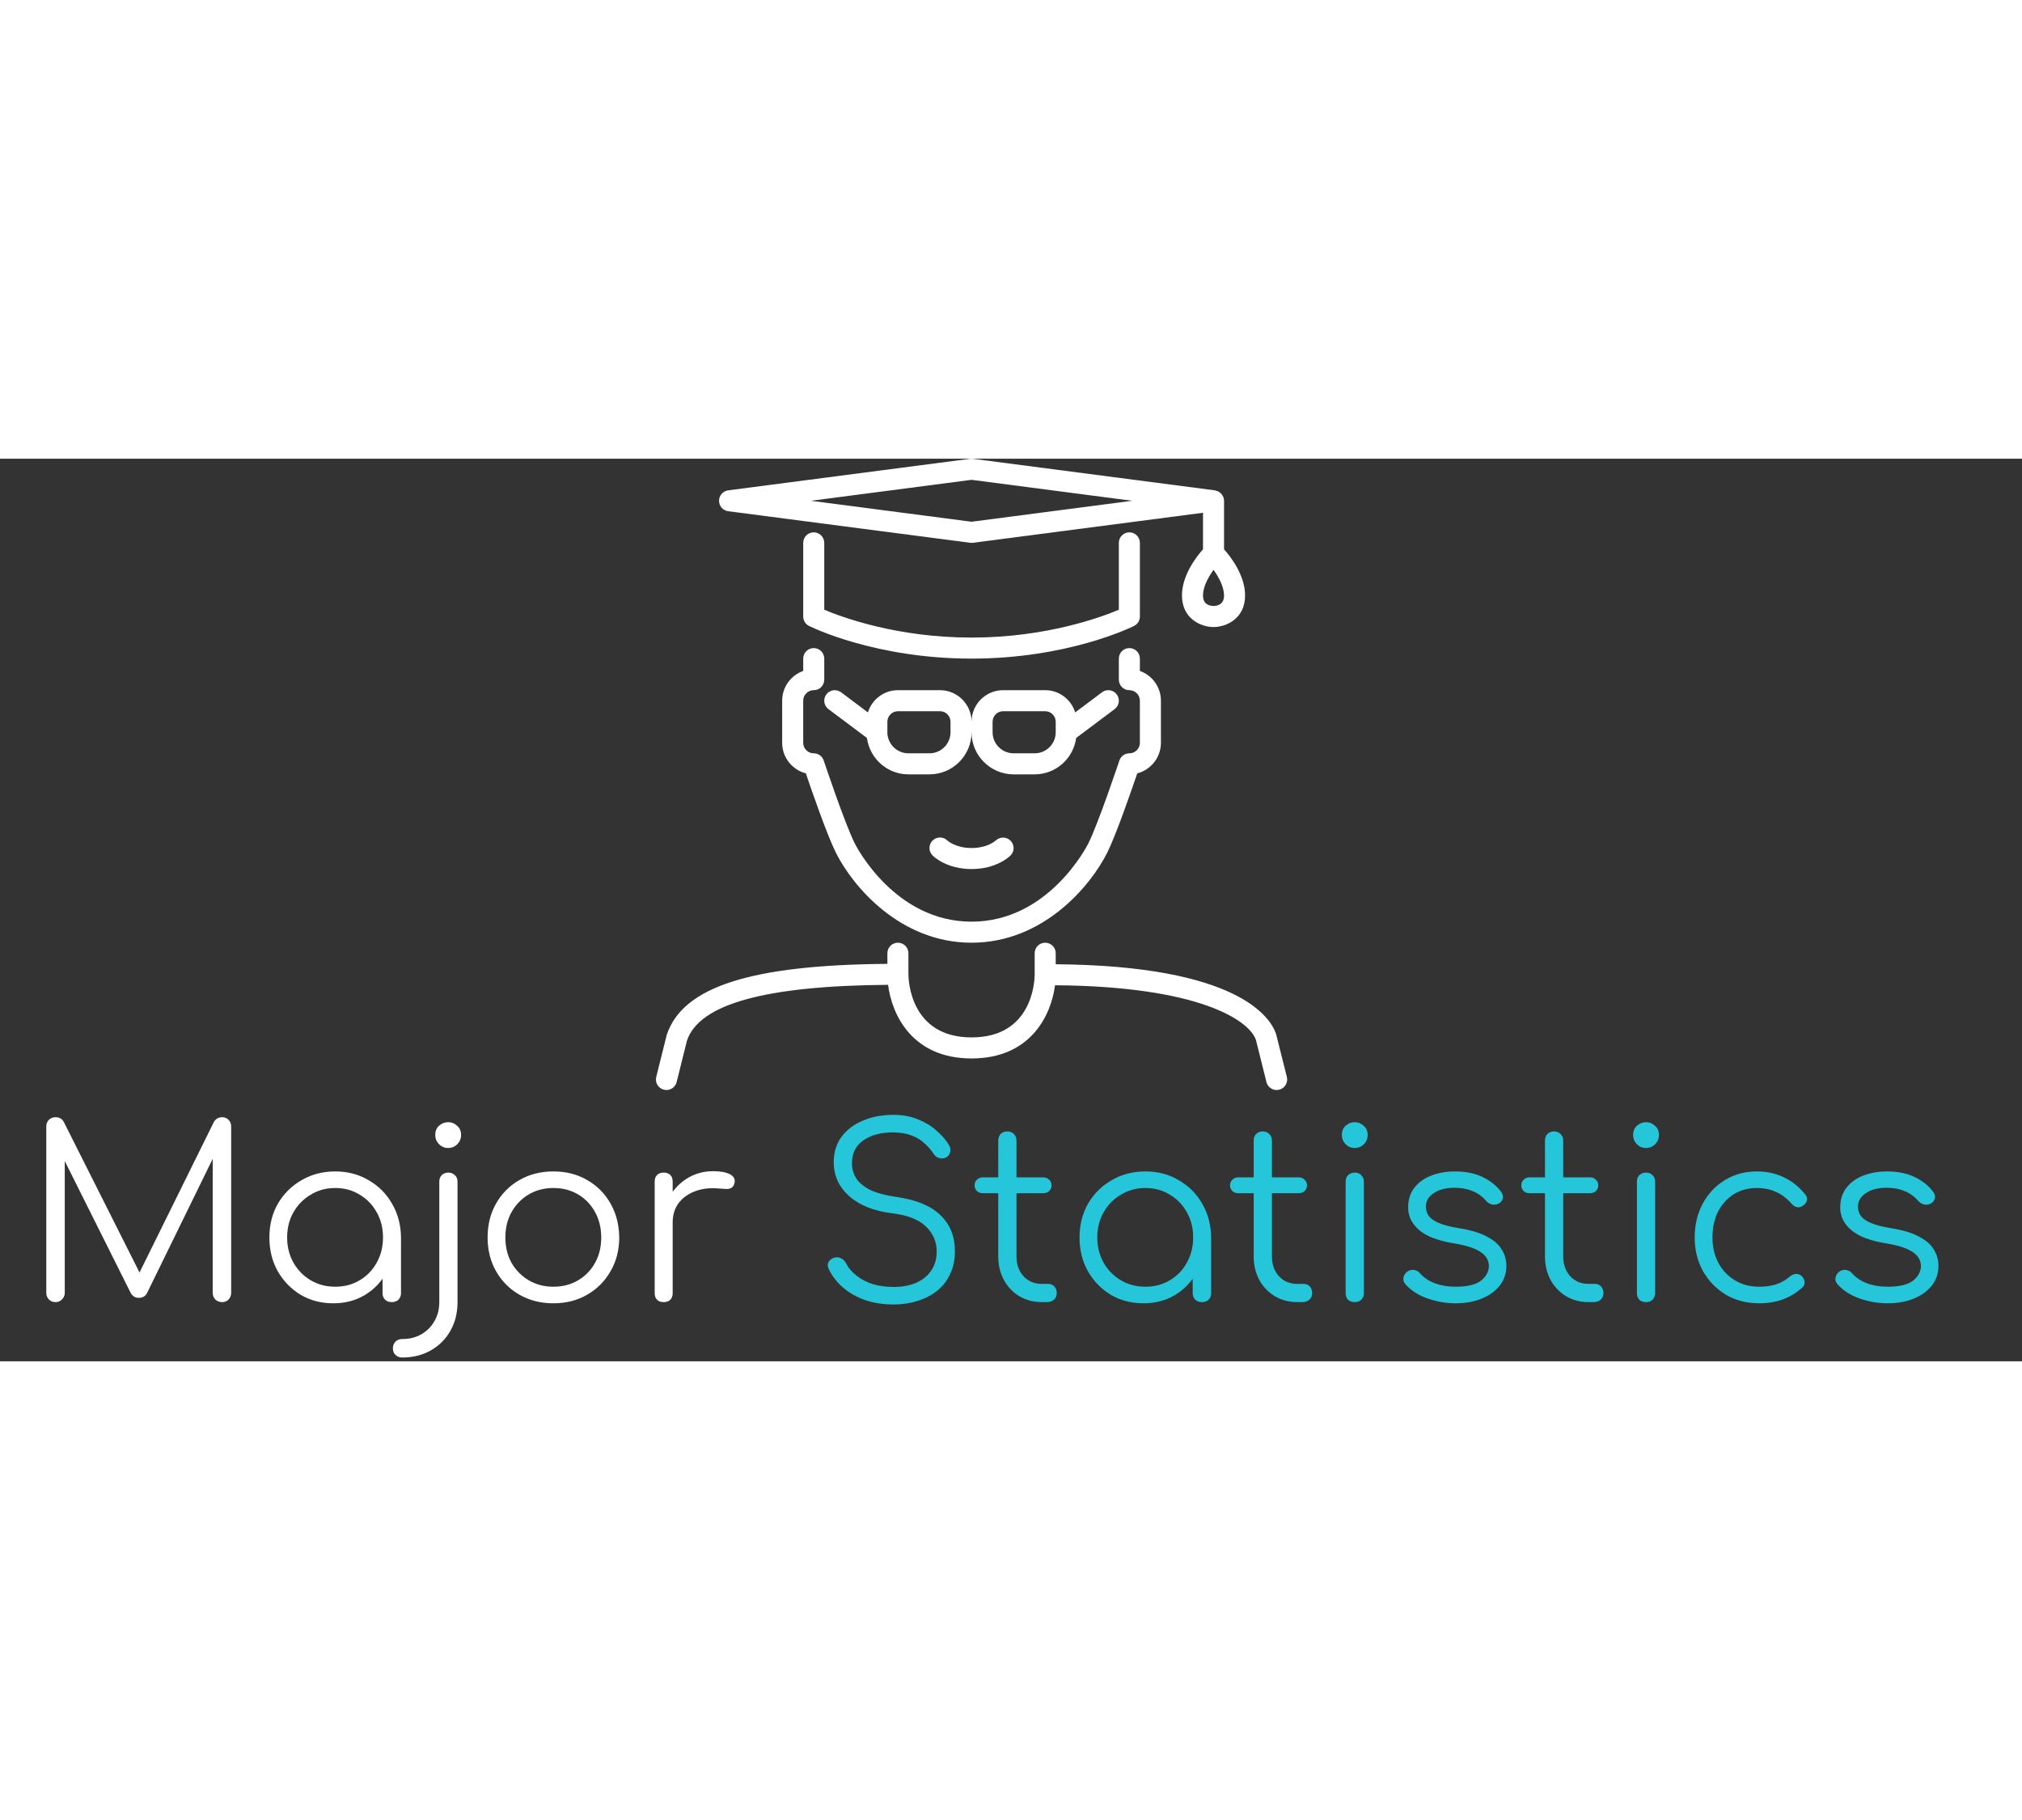 <svg width="200" height="180" viewBox="0 0 410 183" fill="none" xmlns="http://www.w3.org/2000/svg">
<rect x="0" y="0" width="410" height="183" fill="#333333" stroke="none"/>
<g clip-path="url(#clip0_4_5)">
<path d="M209.8 63.999C214.109 63.999 217.649 60.775 218.216 56.617L226.013 50.772C226.956 50.066 227.148 48.728 226.44 47.785C225.734 46.842 224.396 46.648 223.453 47.359L218.016 51.438C217.203 48.837 214.801 46.932 211.934 46.932H203.401C199.872 46.932 197.001 49.804 197.001 53.332C197.001 49.804 194.129 46.932 190.601 46.932H182.067C179.2 46.932 176.798 48.837 175.985 51.438L170.547 47.359C169.606 46.652 168.267 46.844 167.56 47.785C166.852 48.728 167.044 50.066 167.987 50.772L175.784 56.617C176.352 60.775 179.889 63.999 184.2 63.999H188.467C193.173 63.999 197 60.171 197 55.465C197 60.172 200.827 63.999 205.533 63.999H209.8ZM192.734 55.465C192.734 57.818 190.818 59.732 188.467 59.732H184.2C181.849 59.732 179.933 57.819 179.933 55.465V53.332C179.933 52.157 180.889 51.199 182.067 51.199H190.6C191.777 51.199 192.733 52.157 192.733 53.332V55.465H192.734ZM201.267 55.465V53.332C201.267 52.157 202.223 51.199 203.4 51.199H211.933C213.111 51.199 214.066 52.157 214.066 53.332V55.465C214.066 57.818 212.151 59.732 209.8 59.732H205.533C203.183 59.732 201.267 57.818 201.267 55.465Z" fill="white"/>
<path d="M260.936 125.347L258.756 116.658C257.661 113.368 251.184 102.787 214.067 102.499V100.265C214.067 99.088 213.113 98.132 211.934 98.132C210.754 98.132 209.8 99.088 209.8 100.265V104.532C209.8 104.547 209.809 104.56 209.809 104.575C209.809 104.587 209.8 104.598 209.8 104.613C209.792 105.914 209.363 117.332 197.001 117.332C184.638 117.332 184.209 105.836 184.201 104.532V100.265C184.201 99.088 183.247 98.132 182.067 98.132C180.888 98.132 179.934 99.088 179.934 100.265V102.42C152.29 102.637 138.447 107.049 135.198 116.813L133.065 125.347C132.777 126.49 133.474 127.648 134.618 127.934C135.757 128.225 136.918 127.525 137.203 126.383L139.29 118.006C141.769 110.571 155.119 106.857 180.074 106.671C180.849 112.779 185 121.598 197 121.598C208.993 121.598 213.147 112.833 213.926 106.757C243.165 106.972 253.33 113.874 254.664 117.85L256.797 126.383C257.04 127.352 257.908 127.998 258.864 127.998C259.035 127.998 259.209 127.979 259.382 127.934C260.526 127.648 261.221 126.49 260.936 125.347Z" fill="white"/>
<path d="M147.659 10.648L196.725 17.048C196.817 17.059 196.909 17.065 197 17.065C197.092 17.065 197.184 17.059 197.276 17.048L243.933 10.962V18.369C242.596 19.873 239.666 23.625 239.666 27.732C239.666 32.428 243.494 34.132 246.066 34.132C248.639 34.132 252.466 32.428 252.466 27.732C252.466 23.625 249.537 19.873 248.2 18.369V8.532C248.2 8.251 248.14 7.984 248.04 7.736C248.003 7.649 247.941 7.581 247.895 7.5C247.811 7.35 247.728 7.203 247.613 7.079C247.538 7 247.449 6.947 247.364 6.883C247.242 6.785 247.123 6.691 246.982 6.623C246.877 6.572 246.766 6.55 246.653 6.518C246.549 6.486 246.455 6.431 246.342 6.416L197.276 0.016C197.092 -0.005 196.909 -0.005 196.725 0.016L147.659 6.416C146.596 6.555 145.801 7.461 145.801 8.532C145.801 9.603 146.596 10.51 147.659 10.648ZM248.2 27.732C248.2 29.434 247.046 29.833 246.067 29.865C245.087 29.833 243.933 29.434 243.933 27.732C243.933 25.961 245.021 23.986 246.067 22.529C247.112 23.986 248.2 25.962 248.2 27.732ZM197 4.283L229.574 8.532L197 12.782L164.427 8.532L197 4.283Z" fill="white"/>
<path d="M201.918 77.4C201.849 77.462 200.241 78.932 197 78.932C193.807 78.932 192.198 77.504 192.087 77.402C191.258 76.59 189.92 76.596 189.092 77.424C188.258 78.258 188.258 79.606 189.092 80.44C189.374 80.722 191.993 83.198 197 83.198C202.007 83.198 204.627 80.722 204.908 80.44C205.732 79.617 205.73 78.298 204.921 77.462C204.108 76.626 202.769 76.602 201.918 77.4Z" fill="white"/>
<path d="M162.867 43.03C160.384 43.911 158.6 46.283 158.6 49.065V57.599C158.6 60.575 160.642 63.083 163.4 63.796C164.542 67.162 167.695 76.291 169.493 79.885C172.881 86.663 182.487 98.132 197 98.132C211.513 98.132 221.119 86.663 224.507 79.885C226.306 76.29 229.459 67.162 230.6 63.796C233.358 63.083 235.4 60.575 235.4 57.599V49.065C235.4 46.284 233.616 43.911 231.133 43.03V40.532C231.133 39.355 230.18 38.399 229 38.399C227.82 38.399 226.867 39.355 226.867 40.532V44.799C226.867 45.976 227.82 46.932 229 46.932C230.177 46.932 231.133 47.89 231.133 49.065V57.599C231.133 58.774 230.177 59.732 229 59.732C228.08 59.732 227.265 60.319 226.977 61.191C226.933 61.317 222.732 73.895 220.693 77.978C220.366 78.627 212.569 93.865 197 93.865C181.431 93.865 173.634 78.627 173.308 77.978C171.266 73.895 167.068 61.317 167.023 61.191C166.733 60.319 165.92 59.732 165 59.732C163.823 59.732 162.867 58.774 162.867 57.599V49.065C162.867 47.89 163.823 46.932 165 46.932C166.18 46.932 167.134 45.976 167.134 44.799V40.532C167.134 39.355 166.18 38.399 165 38.399C163.821 38.399 162.867 39.355 162.867 40.532V43.03V43.03Z" fill="white"/>
<path d="M165.001 14.932C163.821 14.932 162.867 15.888 162.867 17.065V31.998C162.867 32.807 163.324 33.545 164.047 33.908C164.589 34.176 177.521 40.532 197 40.532C216.48 40.532 229.412 34.176 229.954 33.908C230.677 33.545 231.133 32.807 231.133 31.998V17.066C231.133 15.888 230.18 14.932 229 14.932C227.82 14.932 226.867 15.888 226.867 17.066V30.619C223.338 32.114 212.172 36.266 197 36.266C181.828 36.266 170.662 32.114 167.134 30.619V17.066C167.134 15.888 166.18 14.932 165.001 14.932Z" fill="white"/>
</g>
<path d="M11.258 171C10.746 171 10.298 170.824 9.914 170.472C9.562 170.088 9.386 169.64 9.386 169.128V135.384C9.386 134.84 9.562 134.392 9.914 134.04C10.298 133.688 10.746 133.512 11.258 133.512C12.026 133.512 12.586 133.832 12.938 134.472L29.114 166.632H27.482L43.37 134.472C43.754 133.832 44.314 133.512 45.05 133.512C45.562 133.512 45.994 133.688 46.346 134.04C46.698 134.392 46.874 134.84 46.874 135.384V169.128C46.874 169.64 46.698 170.088 46.346 170.472C45.994 170.824 45.562 171 45.05 171C44.506 171 44.042 170.824 43.658 170.472C43.306 170.088 43.13 169.64 43.13 169.128V140.232L43.946 140.28L29.786 169.224C29.434 169.832 28.89 170.136 28.154 170.136C27.354 170.136 26.778 169.752 26.426 168.984L12.17 140.472L13.13 140.232V169.128C13.13 169.64 12.938 170.088 12.554 170.472C12.202 170.824 11.77 171 11.258 171ZM67.583 171.24C65.119 171.24 62.911 170.664 60.959 169.512C59.007 168.328 57.455 166.728 56.303 164.712C55.183 162.696 54.623 160.424 54.623 157.896C54.623 155.336 55.199 153.048 56.351 151.032C57.535 149.016 59.135 147.432 61.151 146.28C63.167 145.096 65.439 144.504 67.967 144.504C70.495 144.504 72.751 145.096 74.735 146.28C76.751 147.432 78.335 149.016 79.487 151.032C80.671 153.048 81.279 155.336 81.311 157.896L79.823 159.048C79.823 161.352 79.279 163.432 78.191 165.288C77.135 167.112 75.679 168.568 73.823 169.656C71.999 170.712 69.919 171.24 67.583 171.24ZM67.967 167.88C69.823 167.88 71.471 167.448 72.911 166.584C74.383 165.72 75.535 164.536 76.367 163.032C77.231 161.496 77.663 159.784 77.663 157.896C77.663 155.976 77.231 154.264 76.367 152.76C75.535 151.256 74.383 150.072 72.911 149.208C71.471 148.312 69.823 147.864 67.967 147.864C66.143 147.864 64.495 148.312 63.023 149.208C61.551 150.072 60.383 151.256 59.519 152.76C58.655 154.264 58.223 155.976 58.223 157.896C58.223 159.784 58.655 161.496 59.519 163.032C60.383 164.536 61.551 165.72 63.023 166.584C64.495 167.448 66.143 167.88 67.967 167.88ZM79.439 171C78.895 171 78.447 170.84 78.095 170.52C77.743 170.168 77.567 169.72 77.567 169.176V160.968L78.479 157.176L81.311 157.896V169.176C81.311 169.72 81.135 170.168 80.783 170.52C80.431 170.84 79.983 171 79.439 171ZM81.54 182.232C80.996 182.232 80.548 182.056 80.196 181.704C79.844 181.384 79.668 180.936 79.668 180.36C79.668 179.816 79.844 179.368 80.196 179.016C80.548 178.664 80.996 178.488 81.54 178.488C83.012 178.488 84.308 178.168 85.428 177.528C86.548 176.888 87.428 176.008 88.068 174.888C88.74 173.768 89.076 172.472 89.076 171V146.616C89.076 146.04 89.236 145.592 89.556 145.272C89.908 144.92 90.356 144.744 90.9 144.744C91.444 144.744 91.892 144.92 92.244 145.272C92.596 145.592 92.772 146.04 92.772 146.616V171C92.772 173.176 92.292 175.112 91.332 176.808C90.372 178.504 89.044 179.832 87.348 180.792C85.652 181.752 83.716 182.232 81.54 182.232ZM90.852 139.752C90.148 139.752 89.54 139.496 89.028 138.984C88.516 138.472 88.26 137.848 88.26 137.112C88.26 136.312 88.516 135.688 89.028 135.24C89.572 134.76 90.196 134.52 90.9 134.52C91.572 134.52 92.164 134.76 92.676 135.24C93.22 135.688 93.492 136.312 93.492 137.112C93.492 137.848 93.236 138.472 92.724 138.984C92.212 139.496 91.588 139.752 90.852 139.752ZM112.217 171.24C109.657 171.24 107.369 170.664 105.353 169.512C103.337 168.36 101.753 166.776 100.601 164.76C99.449 162.744 98.873 160.456 98.873 157.896C98.873 155.304 99.449 153 100.601 150.984C101.753 148.968 103.337 147.384 105.353 146.232C107.369 145.08 109.657 144.504 112.217 144.504C114.777 144.504 117.049 145.08 119.033 146.232C121.049 147.384 122.633 148.968 123.785 150.984C124.937 153 125.529 155.304 125.561 157.896C125.561 160.456 124.969 162.744 123.785 164.76C122.633 166.776 121.049 168.36 119.033 169.512C117.049 170.664 114.777 171.24 112.217 171.24ZM112.217 167.88C114.073 167.88 115.737 167.448 117.209 166.584C118.681 165.72 119.833 164.536 120.665 163.032C121.497 161.528 121.913 159.816 121.913 157.896C121.913 155.976 121.497 154.264 120.665 152.76C119.833 151.224 118.681 150.024 117.209 149.16C115.737 148.296 114.073 147.864 112.217 147.864C110.361 147.864 108.697 148.296 107.225 149.16C105.753 150.024 104.585 151.224 103.721 152.76C102.889 154.264 102.473 155.976 102.473 157.896C102.473 159.816 102.889 161.528 103.721 163.032C104.585 164.536 105.753 165.72 107.225 166.584C108.697 167.448 110.361 167.88 112.217 167.88ZM134.286 154.824C134.382 152.84 134.894 151.064 135.822 149.496C136.782 147.928 138.014 146.696 139.518 145.8C141.054 144.904 142.75 144.456 144.606 144.456C146.078 144.456 147.214 144.664 148.014 145.08C148.814 145.496 149.118 146.104 148.926 146.904C148.798 147.384 148.574 147.704 148.254 147.864C147.966 148.024 147.598 148.088 147.15 148.056C146.734 148.024 146.254 147.992 145.71 147.96C143.918 147.8 142.318 147.992 140.91 148.536C139.534 149.048 138.43 149.848 137.598 150.936C136.798 152.024 136.398 153.32 136.398 154.824H134.286ZM134.574 171C133.998 171 133.55 170.84 133.23 170.52C132.91 170.2 132.75 169.752 132.75 169.176V146.568C132.75 145.992 132.91 145.544 133.23 145.224C133.55 144.904 133.998 144.744 134.574 144.744C135.15 144.744 135.598 144.904 135.918 145.224C136.238 145.544 136.398 145.992 136.398 146.568V169.176C136.398 169.752 136.238 170.2 135.918 170.52C135.598 170.84 135.15 171 134.574 171Z" fill="white"/>
<path d="M181.195 171.48C179.147 171.48 177.243 171.192 175.483 170.616C173.755 170.008 172.251 169.16 170.971 168.072C169.691 166.984 168.715 165.72 168.043 164.28C167.787 163.768 167.771 163.304 167.995 162.888C168.251 162.44 168.667 162.136 169.243 161.976C169.691 161.848 170.123 161.896 170.539 162.12C170.987 162.344 171.323 162.68 171.547 163.128C172.027 164.056 172.731 164.888 173.659 165.624C174.587 166.36 175.691 166.936 176.971 167.352C178.251 167.736 179.659 167.928 181.195 167.928C182.891 167.928 184.395 167.656 185.707 167.112C187.019 166.536 188.043 165.72 188.779 164.664C189.547 163.576 189.931 162.264 189.931 160.728C189.931 158.776 189.211 157.096 187.771 155.688C186.331 154.28 184.075 153.384 181.003 153C177.259 152.552 174.331 151.4 172.219 149.544C170.107 147.656 169.051 145.352 169.051 142.632C169.051 140.68 169.563 138.984 170.587 137.544C171.643 136.104 173.083 135 174.907 134.232C176.731 133.432 178.827 133.032 181.195 133.032C182.955 133.032 184.555 133.32 185.995 133.896C187.435 134.44 188.683 135.176 189.739 136.104C190.827 137 191.707 137.992 192.379 139.08C192.699 139.592 192.795 140.088 192.667 140.568C192.571 141.048 192.299 141.416 191.851 141.672C191.371 141.896 190.875 141.928 190.363 141.768C189.883 141.608 189.515 141.304 189.259 140.856C188.779 140.12 188.171 139.432 187.435 138.792C186.731 138.12 185.867 137.592 184.843 137.208C183.819 136.824 182.587 136.616 181.147 136.584C178.619 136.584 176.587 137.128 175.051 138.216C173.515 139.272 172.747 140.824 172.747 142.872C172.747 143.96 173.035 144.968 173.611 145.896C174.187 146.792 175.131 147.576 176.443 148.248C177.787 148.888 179.579 149.368 181.819 149.688C185.819 150.264 188.779 151.496 190.699 153.384C192.651 155.24 193.627 157.672 193.627 160.68C193.627 162.408 193.307 163.944 192.667 165.288C192.059 166.632 191.179 167.768 190.027 168.696C188.907 169.592 187.579 170.28 186.043 170.76C184.539 171.24 182.923 171.48 181.195 171.48ZM211.248 171C209.552 171 208.032 170.6 206.688 169.8C205.376 169 204.336 167.912 203.568 166.536C202.8 165.128 202.416 163.528 202.416 161.736V138.264C202.416 137.72 202.576 137.272 202.896 136.92C203.248 136.568 203.696 136.392 204.24 136.392C204.784 136.392 205.232 136.568 205.584 136.92C205.936 137.272 206.112 137.72 206.112 138.264V161.736C206.112 163.368 206.592 164.712 207.552 165.768C208.512 166.792 209.744 167.304 211.248 167.304H212.544C213.056 167.304 213.472 167.48 213.792 167.832C214.112 168.184 214.272 168.632 214.272 169.176C214.272 169.72 214.08 170.168 213.696 170.52C213.312 170.84 212.832 171 212.256 171H211.248ZM199.296 148.92C198.816 148.92 198.416 148.776 198.096 148.488C197.776 148.168 197.616 147.784 197.616 147.336C197.616 146.856 197.776 146.472 198.096 146.184C198.416 145.864 198.816 145.704 199.296 145.704H211.536C212.016 145.704 212.416 145.864 212.736 146.184C213.056 146.472 213.216 146.856 213.216 147.336C213.216 147.784 213.056 148.168 212.736 148.488C212.416 148.776 212.016 148.92 211.536 148.92H199.296ZM231.857 171.24C229.393 171.24 227.185 170.664 225.233 169.512C223.281 168.328 221.729 166.728 220.577 164.712C219.457 162.696 218.897 160.424 218.897 157.896C218.897 155.336 219.473 153.048 220.625 151.032C221.809 149.016 223.409 147.432 225.425 146.28C227.441 145.096 229.713 144.504 232.241 144.504C234.769 144.504 237.025 145.096 239.009 146.28C241.025 147.432 242.609 149.016 243.761 151.032C244.945 153.048 245.553 155.336 245.585 157.896L244.097 159.048C244.097 161.352 243.553 163.432 242.465 165.288C241.409 167.112 239.953 168.568 238.097 169.656C236.273 170.712 234.193 171.24 231.857 171.24ZM232.241 167.88C234.097 167.88 235.745 167.448 237.185 166.584C238.657 165.72 239.809 164.536 240.641 163.032C241.505 161.496 241.937 159.784 241.937 157.896C241.937 155.976 241.505 154.264 240.641 152.76C239.809 151.256 238.657 150.072 237.185 149.208C235.745 148.312 234.097 147.864 232.241 147.864C230.417 147.864 228.769 148.312 227.297 149.208C225.825 150.072 224.657 151.256 223.793 152.76C222.929 154.264 222.497 155.976 222.497 157.896C222.497 159.784 222.929 161.496 223.793 163.032C224.657 164.536 225.825 165.72 227.297 166.584C228.769 167.448 230.417 167.88 232.241 167.88ZM243.713 171C243.169 171 242.721 170.84 242.369 170.52C242.017 170.168 241.841 169.72 241.841 169.176V160.968L242.753 157.176L245.585 157.896V169.176C245.585 169.72 245.409 170.168 245.057 170.52C244.705 170.84 244.257 171 243.713 171ZM263.045 171C261.349 171 259.829 170.6 258.485 169.8C257.173 169 256.133 167.912 255.365 166.536C254.597 165.128 254.213 163.528 254.213 161.736V138.264C254.213 137.72 254.373 137.272 254.693 136.92C255.045 136.568 255.493 136.392 256.037 136.392C256.581 136.392 257.029 136.568 257.381 136.92C257.733 137.272 257.909 137.72 257.909 138.264V161.736C257.909 163.368 258.389 164.712 259.349 165.768C260.309 166.792 261.541 167.304 263.045 167.304H264.341C264.853 167.304 265.269 167.48 265.589 167.832C265.909 168.184 266.069 168.632 266.069 169.176C266.069 169.72 265.877 170.168 265.493 170.52C265.109 170.84 264.629 171 264.053 171H263.045ZM251.093 148.92C250.613 148.92 250.213 148.776 249.893 148.488C249.573 148.168 249.413 147.784 249.413 147.336C249.413 146.856 249.573 146.472 249.893 146.184C250.213 145.864 250.613 145.704 251.093 145.704H263.333C263.813 145.704 264.213 145.864 264.533 146.184C264.853 146.472 265.013 146.856 265.013 147.336C265.013 147.784 264.853 148.168 264.533 148.488C264.213 148.776 263.813 148.92 263.333 148.92H251.093ZM274.726 171C274.15 171 273.686 170.84 273.334 170.52C273.014 170.168 272.854 169.704 272.854 169.128V146.616C272.854 146.04 273.014 145.592 273.334 145.272C273.686 144.92 274.15 144.744 274.726 144.744C275.27 144.744 275.702 144.92 276.022 145.272C276.374 145.592 276.55 146.04 276.55 146.616V169.128C276.55 169.704 276.374 170.168 276.022 170.52C275.702 170.84 275.27 171 274.726 171ZM274.678 139.752C273.974 139.752 273.366 139.496 272.854 138.984C272.342 138.472 272.086 137.848 272.086 137.112C272.086 136.312 272.342 135.688 272.854 135.24C273.398 134.76 274.022 134.52 274.726 134.52C275.398 134.52 275.99 134.76 276.502 135.24C277.046 135.688 277.318 136.312 277.318 137.112C277.318 137.848 277.062 138.472 276.55 138.984C276.038 139.496 275.414 139.752 274.678 139.752ZM295.129 171.24C293.241 171.24 291.369 170.92 289.513 170.28C287.657 169.64 286.153 168.68 285.001 167.4C284.649 167.016 284.505 166.584 284.569 166.104C284.633 165.624 284.873 165.208 285.289 164.856C285.737 164.536 286.201 164.408 286.681 164.472C287.161 164.536 287.561 164.744 287.881 165.096C288.649 165.992 289.657 166.68 290.905 167.16C292.185 167.64 293.593 167.88 295.129 167.88C297.497 167.88 299.209 167.48 300.265 166.68C301.321 165.848 301.865 164.856 301.897 163.704C301.897 162.552 301.353 161.608 300.265 160.872C299.177 160.104 297.385 159.512 294.889 159.096C291.657 158.584 289.289 157.688 287.785 156.408C286.281 155.128 285.529 153.608 285.529 151.848C285.529 150.216 285.961 148.856 286.825 147.768C287.689 146.68 288.841 145.864 290.281 145.32C291.721 144.776 293.305 144.504 295.033 144.504C297.177 144.504 299.017 144.872 300.553 145.608C302.121 146.344 303.385 147.336 304.345 148.584C304.665 149 304.793 149.432 304.729 149.88C304.665 150.328 304.409 150.696 303.961 150.984C303.577 151.208 303.129 151.288 302.617 151.224C302.137 151.128 301.721 150.888 301.369 150.504C300.569 149.576 299.641 148.904 298.585 148.488C297.529 148.04 296.313 147.816 294.937 147.816C293.177 147.816 291.769 148.184 290.713 148.92C289.657 149.624 289.129 150.52 289.129 151.608C289.129 152.344 289.321 152.984 289.705 153.528C290.121 154.072 290.809 154.552 291.769 154.968C292.761 155.384 294.137 155.736 295.897 156.024C298.297 156.408 300.185 156.984 301.561 157.752C302.969 158.488 303.961 159.368 304.537 160.392C305.145 161.384 305.449 162.472 305.449 163.656C305.449 165.16 305.001 166.488 304.105 167.64C303.241 168.76 302.025 169.64 300.457 170.28C298.921 170.92 297.145 171.24 295.129 171.24ZM322.108 171C320.412 171 318.892 170.6 317.548 169.8C316.236 169 315.196 167.912 314.428 166.536C313.66 165.128 313.276 163.528 313.276 161.736V138.264C313.276 137.72 313.436 137.272 313.756 136.92C314.108 136.568 314.556 136.392 315.1 136.392C315.644 136.392 316.092 136.568 316.444 136.92C316.796 137.272 316.972 137.72 316.972 138.264V161.736C316.972 163.368 317.452 164.712 318.412 165.768C319.372 166.792 320.604 167.304 322.108 167.304H323.404C323.916 167.304 324.332 167.48 324.652 167.832C324.972 168.184 325.132 168.632 325.132 169.176C325.132 169.72 324.94 170.168 324.556 170.52C324.172 170.84 323.692 171 323.116 171H322.108ZM310.156 148.92C309.676 148.92 309.276 148.776 308.956 148.488C308.636 148.168 308.476 147.784 308.476 147.336C308.476 146.856 308.636 146.472 308.956 146.184C309.276 145.864 309.676 145.704 310.156 145.704H322.396C322.876 145.704 323.276 145.864 323.596 146.184C323.916 146.472 324.076 146.856 324.076 147.336C324.076 147.784 323.916 148.168 323.596 148.488C323.276 148.776 322.876 148.92 322.396 148.92H310.156ZM333.788 171C333.212 171 332.748 170.84 332.396 170.52C332.076 170.168 331.916 169.704 331.916 169.128V146.616C331.916 146.04 332.076 145.592 332.396 145.272C332.748 144.92 333.212 144.744 333.788 144.744C334.332 144.744 334.764 144.92 335.084 145.272C335.436 145.592 335.612 146.04 335.612 146.616V169.128C335.612 169.704 335.436 170.168 335.084 170.52C334.764 170.84 334.332 171 333.788 171ZM333.74 139.752C333.036 139.752 332.428 139.496 331.916 138.984C331.404 138.472 331.148 137.848 331.148 137.112C331.148 136.312 331.404 135.688 331.916 135.24C332.46 134.76 333.084 134.52 333.788 134.52C334.46 134.52 335.052 134.76 335.564 135.24C336.108 135.688 336.38 136.312 336.38 137.112C336.38 137.848 336.124 138.472 335.612 138.984C335.1 139.496 334.476 139.752 333.74 139.752ZM356.735 171.24C354.207 171.24 351.951 170.664 349.967 169.512C348.015 168.328 346.463 166.728 345.311 164.712C344.191 162.696 343.631 160.424 343.631 157.896C343.631 155.336 344.175 153.048 345.263 151.032C346.351 149.016 347.839 147.432 349.727 146.28C351.615 145.096 353.791 144.504 356.255 144.504C358.207 144.504 359.999 144.888 361.631 145.656C363.295 146.424 364.751 147.576 365.999 149.112C366.351 149.496 366.479 149.912 366.383 150.36C366.287 150.776 366.015 151.144 365.567 151.464C365.215 151.72 364.815 151.816 364.367 151.752C363.951 151.656 363.583 151.416 363.263 151.032C361.407 148.92 359.071 147.864 356.255 147.864C354.463 147.864 352.879 148.296 351.503 149.16C350.159 150.024 349.103 151.208 348.335 152.712C347.599 154.216 347.231 155.944 347.231 157.896C347.231 159.816 347.631 161.528 348.431 163.032C349.231 164.536 350.351 165.72 351.791 166.584C353.231 167.448 354.879 167.88 356.735 167.88C357.983 167.88 359.119 167.72 360.143 167.4C361.199 167.048 362.127 166.52 362.927 165.816C363.311 165.496 363.711 165.32 364.127 165.288C364.543 165.256 364.927 165.384 365.279 165.672C365.663 166.024 365.871 166.424 365.903 166.872C365.967 167.32 365.823 167.704 365.471 168.024C363.135 170.168 360.223 171.24 356.735 171.24ZM382.738 171.24C380.85 171.24 378.978 170.92 377.122 170.28C375.266 169.64 373.762 168.68 372.61 167.4C372.258 167.016 372.114 166.584 372.178 166.104C372.242 165.624 372.482 165.208 372.898 164.856C373.346 164.536 373.81 164.408 374.29 164.472C374.77 164.536 375.17 164.744 375.49 165.096C376.258 165.992 377.266 166.68 378.514 167.16C379.794 167.64 381.202 167.88 382.738 167.88C385.106 167.88 386.818 167.48 387.874 166.68C388.93 165.848 389.474 164.856 389.506 163.704C389.506 162.552 388.962 161.608 387.874 160.872C386.786 160.104 384.994 159.512 382.498 159.096C379.266 158.584 376.898 157.688 375.394 156.408C373.89 155.128 373.138 153.608 373.138 151.848C373.138 150.216 373.57 148.856 374.434 147.768C375.298 146.68 376.45 145.864 377.89 145.32C379.33 144.776 380.914 144.504 382.642 144.504C384.786 144.504 386.626 144.872 388.162 145.608C389.73 146.344 390.994 147.336 391.954 148.584C392.274 149 392.402 149.432 392.338 149.88C392.274 150.328 392.018 150.696 391.57 150.984C391.186 151.208 390.738 151.288 390.226 151.224C389.746 151.128 389.33 150.888 388.978 150.504C388.178 149.576 387.25 148.904 386.194 148.488C385.138 148.04 383.922 147.816 382.546 147.816C380.786 147.816 379.378 148.184 378.322 148.92C377.266 149.624 376.738 150.52 376.738 151.608C376.738 152.344 376.93 152.984 377.314 153.528C377.73 154.072 378.418 154.552 379.378 154.968C380.37 155.384 381.746 155.736 383.506 156.024C385.906 156.408 387.794 156.984 389.17 157.752C390.578 158.488 391.57 159.368 392.146 160.392C392.754 161.384 393.058 162.472 393.058 163.656C393.058 165.16 392.61 166.488 391.714 167.64C390.85 168.76 389.634 169.64 388.066 170.28C386.53 170.92 384.754 171.24 382.738 171.24Z" fill="#26C6DA"/>
<defs>
<clipPath id="clip0_4_5">
<rect width="128" height="128" fill="white" transform="translate(133)"/>
</clipPath>
</defs>
</svg>
